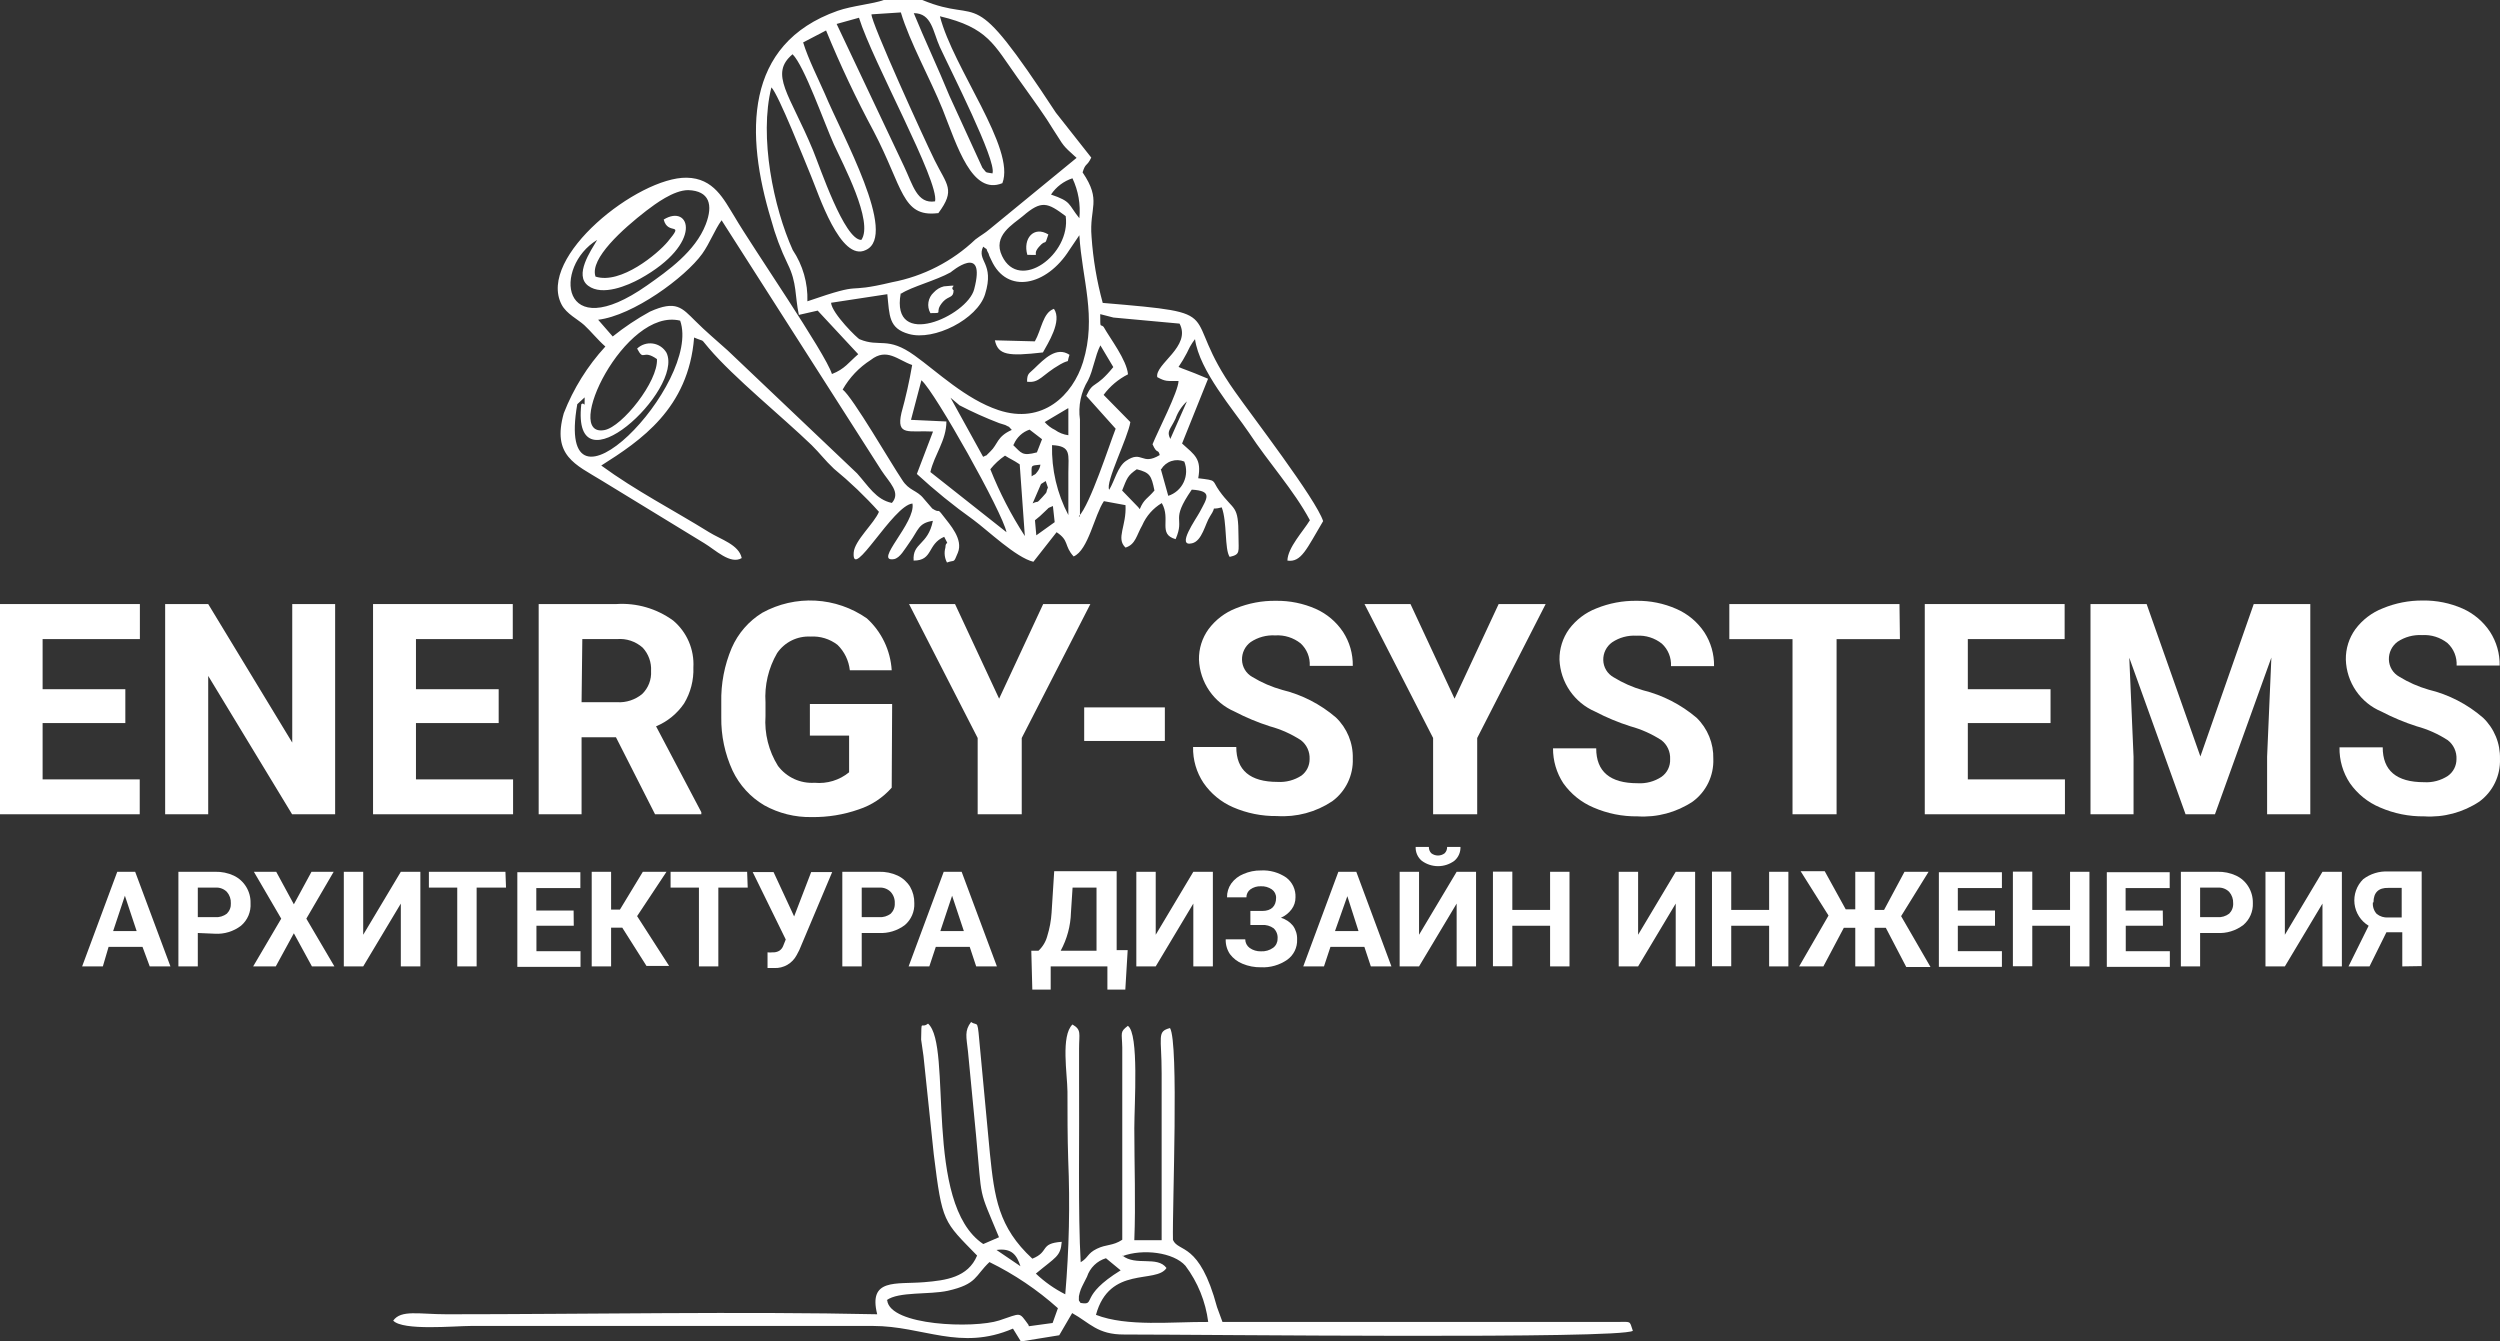 <svg width="164" height="88" viewBox="0 0 164 88" fill="none" xmlns="http://www.w3.org/2000/svg">
<rect x="0" y="0" width="164" height="88" fill="#333333" stroke="none"/>
<path fill-rule="evenodd" clip-rule="evenodd" d="M67.895 34.127C68.113 33.96 68.319 33.779 68.512 33.584C68.936 33.206 68.618 33.4 69.071 33.196L69.187 34.254L67.982 35.117L67.895 34.147V34.127ZM58.161 85.294C58.951 84.712 60.956 84.945 62.18 84.674C64.108 84.237 63.944 83.704 64.908 82.792C66.535 83.589 68.047 84.607 69.399 85.818L69.052 86.788L67.491 87.001L67.471 86.914C66.816 86.022 67.028 86.138 65.544 86.623C63.905 87.156 58.373 86.982 58.199 85.294H58.161ZM70.883 85.478C70.797 85.275 70.758 85.478 70.777 85.032C70.806 84.877 70.848 84.725 70.903 84.577C70.98 84.383 71.201 83.975 71.308 83.752C71.402 83.464 71.565 83.204 71.781 82.993C71.998 82.781 72.262 82.626 72.551 82.54L73.515 83.335C70.777 85.023 71.924 85.634 70.922 85.478H70.883ZM73.63 82.365C74.498 83.073 75.924 82.365 76.522 83.18C75.857 84.237 72.782 82.996 71.895 86.254C73.939 87.05 76.907 86.701 79.259 86.72C79.088 85.382 78.573 84.111 77.765 83.035C76.985 82.152 74.97 81.9 73.63 82.404V82.365ZM65.37 81.997L66.941 83.064C66.7 82.327 66.373 81.861 65.37 81.997ZM64.03 74.491C64.445 78.923 64.146 77.817 65.534 81.163L64.503 81.609C60.532 78.961 62.517 68.594 60.879 67.149C60.397 67.527 60.455 66.771 60.426 68.197C60.426 68.197 60.561 69.108 60.58 69.273L61.255 75.722C61.814 80.242 61.881 80.086 64.098 82.365C63.5 83.801 62.045 83.995 60.628 84.111C58.787 84.266 56.946 83.83 57.544 86.216C48.705 86.022 38.421 86.216 29.303 86.216C27.471 86.216 26.315 85.905 25.794 86.633C26.431 87.311 29.814 86.982 30.913 86.982H57.264C60.561 86.982 62.989 88.65 66.45 87.156L66.97 88L69.486 87.593L70.334 86.138C71.491 86.778 71.992 87.554 73.746 87.544C79.067 87.544 106.266 87.855 107.115 87.302C106.874 86.584 107.038 86.73 105.968 86.72H80.194L79.838 85.75C78.681 81.425 77.303 82.181 76.946 81.337C76.898 79.126 77.341 68.42 76.753 67.44C75.876 67.673 76.204 67.983 76.204 70.408V81.357H74.411C74.507 78.961 74.411 76.411 74.411 74.006C74.411 72.444 74.729 67.789 73.987 67.295C73.447 67.712 73.602 67.721 73.621 68.72V81.328C72.985 81.745 72.589 81.609 71.953 81.919C71.317 82.23 71.404 82.501 70.893 82.802C70.71 79.679 70.816 74.326 70.787 70.805V68.769C70.787 67.799 70.96 67.556 70.353 67.207C69.582 67.954 70.016 70.447 70.026 71.61C70.026 73.094 70.026 74.578 70.074 76.062C70.198 79.011 70.134 81.965 69.881 84.906C69.176 84.551 68.526 84.094 67.953 83.549C69.264 82.453 69.573 82.433 69.65 81.463C68.165 81.57 68.869 82.113 67.722 82.569C65.486 80.503 65.235 78.544 64.936 75.654L64.31 68.982C64.098 66.664 64.194 67.382 63.703 67.043C63.259 67.624 63.394 68.012 63.5 68.982L64.03 74.491ZM67.886 22.393L65.264 22.325C65.476 23.295 66.122 23.382 68.416 23.12C68.724 22.548 69.698 21.064 69.139 20.259C68.406 20.511 68.329 21.617 67.886 22.393ZM67.375 25.04C67.375 24.478 67.52 24.507 67.838 24.187C68.503 23.547 69.303 22.703 70.16 23.275C69.929 23.954 70.276 23.498 69.563 23.896C68.32 24.604 68.204 25.147 67.375 25.04ZM61.033 20.54C61.997 20.54 61.206 20.54 61.862 19.794C62.238 19.386 62.546 19.571 62.556 19.047C62.218 18.766 63.086 18.669 61.92 18.785C61.664 18.848 61.432 18.987 61.255 19.183C61.069 19.349 60.946 19.575 60.906 19.822C60.865 20.069 60.91 20.323 61.033 20.54ZM67.394 16.719C68.416 16.719 67.626 16.816 68.146 16.205C68.667 15.594 68.493 16.264 68.773 15.381C67.809 14.79 67.086 15.662 67.394 16.719ZM74.565 30.782C75.442 31.005 75.529 31.189 75.732 32.178C75.279 32.721 75.047 32.721 74.768 33.4L74.671 33.274L73.611 32.178C73.939 31.363 73.958 31.208 74.575 30.782H74.565ZM68.291 31.751L68.599 31.557L68.744 31.984C68.561 32.391 68.802 32.149 68.368 32.624C67.934 33.099 68.175 32.809 67.741 33.022L68.291 31.751ZM76.175 30.782C76.326 30.529 76.561 30.34 76.839 30.248C77.116 30.155 77.418 30.166 77.688 30.277C77.775 30.494 77.816 30.726 77.809 30.959C77.803 31.192 77.749 31.421 77.65 31.633C77.552 31.844 77.411 32.032 77.237 32.186C77.062 32.34 76.858 32.456 76.638 32.527L76.146 30.762L76.175 30.782ZM64.965 30.782C65.24 30.437 65.565 30.137 65.929 29.889C66.286 30.122 66.43 30.151 66.893 30.462L67.23 35.165C66.332 33.783 65.574 32.315 64.965 30.782ZM68.252 30.481C68.228 30.647 68.162 30.804 68.059 30.937C67.828 31.237 67.973 31.034 67.674 31.247C67.674 30.471 67.577 30.558 68.252 30.481ZM69.014 29.201C68.975 30.797 69.343 32.376 70.084 33.788C70.084 32.818 70.084 31.936 70.084 31.005C70.084 29.812 70.296 29.259 69.014 29.201ZM66.469 29.201C67.009 29.715 67.038 29.938 68.021 29.676L68.358 28.813L67.539 28.183C67.309 28.26 67.099 28.386 66.921 28.552C66.743 28.717 66.602 28.918 66.507 29.143L66.469 29.201ZM70.084 26.786V28.551C69.767 28.509 69.466 28.39 69.206 28.202C68.949 28.079 68.719 27.904 68.532 27.688L70.055 26.786H70.084ZM60.445 24.943L59.761 27.542L62.084 27.649C62.084 28.9 61.293 29.822 61.033 30.966L66.026 34.913C65.775 33.623 61.341 25.729 60.464 24.963L60.445 24.943ZM37.881 26.505L38.353 26.068C38.353 26.941 38.353 26.301 38.132 26.524C37.486 32.44 44.879 25.554 43.722 23.14C43.627 22.977 43.497 22.839 43.341 22.734C43.186 22.63 43.009 22.562 42.823 22.536C42.638 22.51 42.449 22.526 42.271 22.584C42.093 22.641 41.93 22.738 41.794 22.868C42.267 23.76 42.122 22.868 43.096 23.556C43.182 25.021 40.811 27.998 39.655 28.212C36.85 28.745 40.975 20.143 44.618 21.035C46.064 25.128 36.339 35.243 37.871 26.505H37.881ZM76.773 28.794C76.512 28.279 76.773 28.183 77.11 27.474C77.264 27.037 77.522 26.644 77.862 26.33L76.773 28.794ZM62.893 26.544L62.353 26.088L64.493 29.967C64.936 29.734 64.493 30.064 64.975 29.608C65.457 29.152 65.389 28.638 66.373 28.202C66.016 27.833 66.373 28.124 65.948 27.882L65.544 27.756C64.652 27.414 63.78 27.023 62.932 26.582L62.893 26.544ZM70.845 33.875C70.845 31.771 70.845 29.628 70.845 27.523C70.719 26.63 70.907 25.722 71.375 24.953C71.722 24.274 71.828 23.353 72.185 22.655L73.033 24.08C71.828 25.564 71.741 24.934 71.259 25.971L73.187 28.124C72.773 29.172 71.52 33.09 70.768 33.875H70.845ZM73.043 20.831L72.175 20.608C72.175 21.646 72.175 21.21 72.397 21.442C72.83 22.218 73.91 23.605 73.997 24.555C73.366 24.873 72.818 25.334 72.397 25.904L74.151 27.688C73.997 28.706 72.493 31.654 72.763 32.13C73.129 31.528 73.312 30.617 73.862 30.238C74.941 29.501 74.874 30.578 76.079 29.851C75.963 29.404 75.915 29.851 75.606 29.143C75.944 28.299 77.303 25.68 77.312 24.992C76.541 24.992 76.474 25.04 75.915 24.74C75.751 23.877 78.17 22.732 77.38 21.229L73.043 20.831ZM39.23 20.967L40.194 22.073C40.959 21.46 41.775 20.915 42.633 20.444C44.358 19.668 44.734 20.191 45.611 21.054C46.296 21.743 46.999 22.325 47.741 22.994L56.223 31.053C56.965 31.877 57.467 32.779 58.508 32.993C59.115 32.304 58.344 31.664 57.814 30.849L47.337 14.45C46.883 15.071 46.575 15.934 46.064 16.651C44.946 18.203 41.525 20.705 39.23 20.977V20.967ZM59.134 19.251C59.799 18.814 61.409 18.397 62.363 17.864C62.363 17.864 64.724 15.866 63.905 18.979C63.452 20.725 58.411 22.994 59.086 19.251H59.134ZM64.503 16.186C64.936 16.526 64.551 16.099 64.859 16.651C64.859 16.729 64.985 16.962 65.033 17.069C66.055 19.328 68.657 18.766 70.151 16.399L70.806 15.43C70.98 18.339 71.963 20.764 71.047 23.75C70.373 25.923 68.397 27.872 65.496 26.902C63.346 26.185 61.467 24.371 60.002 23.324C58.209 22.034 57.717 22.81 56.397 22.257C56.3 22.257 54.575 20.57 54.517 19.862L58.209 19.299C58.353 20.715 58.295 21.539 59.616 21.908C61.274 22.383 64.108 20.938 64.618 19.309C65.274 17.224 64.03 17.136 64.503 16.167V16.186ZM69.91 14.178C70.257 16.69 66.874 19.173 65.737 16.797C65.091 15.459 66.45 14.722 67.096 14.178C68.329 13.112 68.715 13.286 69.91 14.178ZM39.067 18.145C40.724 18.678 43.163 16.632 43.809 15.847C44.946 14.479 43.809 15.488 43.539 14.402C45.274 13.335 46.18 15.963 41.997 18.281C41.187 18.727 39.52 19.445 38.585 18.746C37.65 18.048 38.749 16.458 39.173 15.74C36.281 17.486 36.724 22.742 42.44 18.727C43.819 17.757 45.611 16.496 46.296 14.722C46.797 13.432 46.536 12.52 45.149 12.472C44.185 12.472 42.98 13.383 42.392 13.829C40.84 15.032 38.7 16.952 39.057 18.116L39.067 18.145ZM68.946 12.763C70.315 13.228 70.045 13.374 70.806 14.314C70.895 13.416 70.739 12.511 70.353 11.696C69.779 11.883 69.283 12.259 68.946 12.763ZM53.332 9.853C51.809 6.178 50.44 4.868 51.992 3.559C52.763 4.316 54.074 8.078 54.71 9.485C55.269 10.716 57.332 14.557 56.503 15.74C55.385 15.74 53.794 10.969 53.332 9.853ZM61.341 13.209C61.621 11.89 57.255 4.073 56.349 1.164L54.883 1.571L59.308 10.92C59.886 12.132 60.156 13.393 61.341 13.209ZM65.11 11.376C64.561 11.279 64.773 11.376 64.445 11.007L62.286 6.294C61.544 4.48 60.628 2.541 59.944 0.863C61.129 0.863 61.197 2.075 61.65 3.074C62.373 4.645 65.37 10.513 65.11 11.356V11.376ZM61.553 13.985C62.7 12.443 62.122 12.152 61.312 10.513C60.599 9.068 57.148 1.484 57.168 0.941L59.096 0.815C59.674 2.754 61.023 5.169 61.833 7.167C62.797 9.601 63.761 12.831 65.756 12.016C66.642 9.747 62.527 4.471 61.659 1.067C64.811 1.814 65.187 2.909 66.739 5.082C67.337 5.935 68.03 6.866 68.667 7.826C68.936 8.243 69.226 8.719 69.534 9.184C69.681 9.432 69.863 9.657 70.074 9.853L70.507 10.251C70.507 10.251 70.594 10.319 70.623 10.357L64.946 15.013C64.57 15.333 64.377 15.41 63.982 15.711C62.465 17.153 60.568 18.125 58.517 18.514C55.115 19.328 56.985 18.378 52.965 19.765C53.003 18.569 52.666 17.392 52.002 16.399C50.749 13.626 49.785 8.98 50.604 5.732C51.067 6.187 52.802 10.581 53.206 11.55C53.679 12.666 55.134 17.233 56.802 16.399C58.932 15.43 55.24 8.874 54.112 6.158C53.688 5.188 53.023 3.879 52.686 2.783L54.19 1.998C55.116 4.255 56.158 6.463 57.312 8.612C59.24 12.297 59.163 14.256 61.495 13.985H61.553ZM60.503 0H57.977C57.264 0.262 55.934 0.369 54.951 0.708C48.773 2.89 48.898 8.835 50.585 14.411C50.856 15.413 51.221 16.387 51.674 17.321C52.291 18.562 52.136 19.396 52.406 20.657L53.64 20.376L56.3 23.236C55.674 23.77 55.423 24.206 54.575 24.536C54.17 23.198 49.293 16.118 48.194 14.227C47.481 13.083 46.835 11.686 45.043 11.657C41.871 11.609 35.211 16.846 36.84 19.978C37.158 20.589 37.91 20.948 38.325 21.326C38.739 21.704 39.211 22.296 39.712 22.732C38.541 24.007 37.616 25.49 36.985 27.106C36.194 29.899 37.756 30.471 39.462 31.519L46.209 35.64C46.922 36.067 47.915 37.056 48.657 36.61C48.474 35.728 47.279 35.388 46.517 34.913C44.156 33.449 41.698 32.188 39.443 30.539C42.016 28.91 45.168 26.805 45.534 22.141C46.325 22.48 45.891 22.141 46.498 22.839C48.146 24.779 51.317 27.339 53.245 29.201C53.823 29.773 54.093 30.171 54.71 30.753C55.762 31.617 56.748 32.56 57.659 33.575C57.351 34.331 56.05 35.466 56.002 36.251C55.867 38.191 58.594 33.138 59.857 33.032C60.088 34.292 57.255 36.911 58.652 36.678C59.047 36.591 59.327 36.057 59.674 35.572C60.252 34.777 60.233 34.312 61.197 34.166C60.869 35.795 59.847 35.582 59.934 36.775C61.226 36.775 60.811 35.699 61.939 35.214C62.324 35.96 62.035 35.349 62.016 35.931C61.925 36.256 61.963 36.604 62.122 36.901C62.671 36.697 62.527 36.998 62.835 36.261C63.202 35.369 62.315 34.418 61.871 33.837C61.428 33.255 61.717 33.73 61.158 33.361L60.59 32.702C60.156 32.149 59.626 32.197 59.182 31.48C58.469 30.432 55.944 26.059 55.279 25.554C55.726 24.767 56.358 24.101 57.12 23.615C58.17 22.79 58.893 23.615 59.838 23.945C59.656 25.003 59.422 26.052 59.134 27.087C58.778 28.648 59.635 28.221 61.206 28.309L60.146 31.092C61.313 32.167 62.546 33.168 63.838 34.089C64.802 34.797 66.652 36.581 67.79 36.852L69.312 34.913C70.161 35.466 69.785 35.795 70.43 36.503C71.394 36.096 71.799 33.778 72.416 32.876L73.833 33.138C73.91 34.506 73.187 35.31 73.833 35.922C74.498 35.718 74.556 35.107 74.932 34.457C75.196 33.848 75.645 33.339 76.213 33.002C76.83 34.059 75.934 35.039 77.12 35.369C77.765 33.885 76.724 34.234 78.18 32.12C79.568 32.207 79.192 32.663 78.7 33.594C78.459 34.05 77.129 35.902 78.199 35.64C78.864 35.485 79.057 34.36 79.375 33.875C79.915 33.061 79.269 33.516 80.146 33.284C80.512 34.254 80.32 36.019 80.666 36.532C81.389 36.368 81.245 36.212 81.245 35.175C81.245 33.061 80.956 33.555 79.992 32.207C79.471 31.48 79.886 31.528 78.604 31.373C78.835 30.093 78.382 29.851 77.544 29.094L79.25 24.846L78.382 24.488C77.987 24.323 77.553 24.187 77.312 24.07C77.513 23.774 77.697 23.467 77.862 23.149C77.939 23.013 77.977 22.887 78.064 22.742L78.218 22.49L78.392 22.247C78.681 24.323 80.917 26.883 81.939 28.396C83.211 30.335 84.879 32.159 85.929 34.127C85.495 34.845 84.474 35.922 84.454 36.775C85.37 36.911 85.717 35.999 86.797 34.186C86.344 32.76 82.083 27.222 81.013 25.69C77.226 20.366 80.936 20.599 72.339 19.871C71.952 18.454 71.707 17.002 71.606 15.536C71.442 13.597 72.291 13.18 71.018 11.308C71.221 10.648 71.288 10.959 71.587 10.338L69.264 7.39C63.491 -1.406 64.58 1.697 60.503 0Z" fill="white"/>
<path d="M8.222 47.433H2.795V51.128H9.166V53.416H0V39.626H9.176V41.924H2.795V45.212H8.222V47.433Z" fill="white"/>
<path d="M21.985 53.416H19.161L13.658 44.339V53.416H10.834V39.626H13.658L19.171 48.713V39.626H21.985V53.416Z" fill="white"/>
<path d="M32.713 47.433H27.287V51.128H33.658V53.416H24.472V39.626H33.638V41.924H27.287V45.212H32.713V47.433Z" fill="white"/>
<path d="M40.407 48.364H38.151V53.416H35.337V39.626H40.426C41.761 39.537 43.084 39.922 44.166 40.712C44.608 41.086 44.958 41.559 45.187 42.092C45.416 42.626 45.519 43.206 45.486 43.786C45.516 44.614 45.305 45.434 44.879 46.143C44.424 46.814 43.784 47.337 43.038 47.646L46.007 53.281V53.416H42.971L40.407 48.364ZM38.151 46.065H40.484C41.082 46.1 41.671 45.906 42.132 45.522C42.33 45.328 42.484 45.093 42.584 44.834C42.684 44.575 42.727 44.297 42.71 44.019C42.726 43.739 42.686 43.46 42.591 43.196C42.497 42.933 42.351 42.692 42.161 42.487C41.932 42.283 41.665 42.128 41.375 42.031C41.085 41.935 40.779 41.898 40.474 41.924H38.2L38.151 46.065Z" fill="white"/>
<path d="M58.496 51.671C57.916 52.331 57.17 52.823 56.337 53.096C55.346 53.445 54.302 53.615 53.253 53.6C52.162 53.623 51.085 53.355 50.13 52.825C49.23 52.293 48.508 51.503 48.058 50.555C47.553 49.459 47.299 48.263 47.316 47.054V46.084C47.288 44.856 47.521 43.636 48 42.506C48.418 41.548 49.117 40.743 50.005 40.198C51.07 39.612 52.276 39.336 53.488 39.401C54.7 39.466 55.87 39.87 56.867 40.566C57.831 41.443 58.416 42.665 58.496 43.97H55.749C55.681 43.336 55.395 42.746 54.94 42.302C54.433 41.912 53.803 41.719 53.166 41.759C52.739 41.737 52.314 41.825 51.931 42.015C51.548 42.205 51.22 42.491 50.978 42.845C50.409 43.824 50.144 44.953 50.217 46.084V46.967C50.138 48.119 50.425 49.267 51.036 50.245C51.315 50.614 51.679 50.908 52.098 51.101C52.517 51.294 52.976 51.379 53.436 51.35C54.252 51.429 55.065 51.182 55.701 50.662V48.257H53.128V46.181H58.525L58.496 51.671Z" fill="white"/>
<path d="M65.542 45.832L68.433 39.626H71.528L67.026 48.412V53.416H64.135V48.412L59.633 39.626H62.65L65.542 45.832Z" fill="white"/>
<path d="M76.414 48.607H71.123V46.405H76.414V48.607Z" fill="white"/>
<path d="M85.91 49.8C85.922 49.562 85.876 49.325 85.777 49.108C85.678 48.892 85.528 48.703 85.341 48.558C84.714 48.151 84.028 47.843 83.307 47.647C82.507 47.391 81.73 47.067 80.984 46.677C80.316 46.388 79.743 45.916 79.33 45.313C78.917 44.711 78.682 44.004 78.652 43.273C78.639 42.556 78.859 41.854 79.278 41.275C79.737 40.659 80.358 40.185 81.071 39.907C81.907 39.568 82.801 39.399 83.703 39.413C84.604 39.4 85.498 39.582 86.324 39.946C87.048 40.272 87.666 40.796 88.107 41.459C88.535 42.119 88.756 42.892 88.743 43.68H85.919C85.934 43.405 85.888 43.13 85.785 42.876C85.682 42.621 85.523 42.392 85.322 42.206C84.849 41.83 84.255 41.644 83.654 41.682C83.085 41.649 82.52 41.802 82.045 42.119C81.863 42.252 81.717 42.427 81.618 42.63C81.519 42.833 81.47 43.057 81.476 43.282C81.481 43.513 81.546 43.738 81.664 43.935C81.783 44.133 81.95 44.296 82.151 44.407C82.767 44.782 83.432 45.069 84.127 45.261C85.42 45.578 86.621 46.196 87.635 47.065C87.997 47.411 88.283 47.83 88.474 48.294C88.665 48.759 88.757 49.258 88.743 49.761C88.764 50.303 88.651 50.843 88.416 51.331C88.181 51.82 87.83 52.243 87.394 52.563C86.324 53.276 85.051 53.617 83.77 53.533C82.776 53.547 81.79 53.349 80.878 52.951C80.101 52.612 79.434 52.061 78.951 51.361C78.487 50.665 78.248 49.842 78.266 49.004H81.1C81.1 50.527 82.006 51.293 83.808 51.293C84.363 51.328 84.914 51.181 85.38 50.876C85.545 50.751 85.679 50.588 85.772 50.401C85.864 50.214 85.911 50.008 85.91 49.8Z" fill="white"/>
<path d="M95.419 45.833L98.311 39.626H101.395L96.904 48.413V53.417H94.012V48.413L89.511 39.626H92.528L95.419 45.833Z" fill="white"/>
<path d="M109.56 49.799C109.572 49.562 109.526 49.325 109.427 49.108C109.328 48.892 109.178 48.703 108.991 48.558C108.364 48.151 107.678 47.843 106.957 47.646C106.157 47.391 105.379 47.067 104.634 46.677C103.966 46.388 103.393 45.916 102.98 45.313C102.567 44.711 102.332 44.004 102.302 43.273C102.293 42.556 102.513 41.856 102.928 41.275C103.389 40.657 104.014 40.182 104.731 39.907C105.563 39.569 106.455 39.401 107.352 39.413C108.254 39.4 109.148 39.582 109.974 39.946C110.718 40.269 111.354 40.801 111.805 41.478C112.233 42.138 112.455 42.912 112.442 43.699H109.617C109.632 43.425 109.586 43.15 109.483 42.895C109.38 42.64 109.222 42.411 109.02 42.225C108.55 41.851 107.96 41.664 107.362 41.702C106.792 41.666 106.227 41.819 105.752 42.138C105.569 42.27 105.42 42.444 105.319 42.647C105.218 42.85 105.169 43.075 105.174 43.302C105.179 43.532 105.244 43.757 105.362 43.955C105.481 44.152 105.648 44.315 105.849 44.427C106.45 44.797 107.099 45.084 107.777 45.28C109.071 45.601 110.275 46.219 111.295 47.084C111.654 47.432 111.937 47.852 112.126 48.316C112.315 48.78 112.406 49.279 112.393 49.78C112.414 50.323 112.301 50.862 112.066 51.351C111.831 51.839 111.48 52.262 111.044 52.583C109.974 53.295 108.701 53.636 107.42 53.553C106.426 53.567 105.44 53.368 104.528 52.971C103.735 52.636 103.051 52.086 102.552 51.38C102.109 50.701 101.874 49.905 101.878 49.092H104.711C104.711 50.614 105.617 51.38 107.42 51.38C107.975 51.415 108.526 51.269 108.991 50.963C109.176 50.834 109.325 50.659 109.425 50.455C109.524 50.252 109.571 50.026 109.56 49.799Z" fill="white"/>
<path d="M124.635 41.925H120.48V53.417H117.589V41.925H113.444V39.626H124.606L124.635 41.925Z" fill="white"/>
<path d="M134.515 47.433H129.089V51.128H135.46V53.416H126.265V39.626H135.44V41.924H129.089V45.212H134.515V47.433Z" fill="white"/>
<path d="M140.819 39.626L144.346 49.624L147.845 39.626H151.556V53.416H148.722V49.644L149.002 43.136L145.301 53.416H143.373L139.681 43.146L139.961 49.644V53.416H137.137V39.626H140.819Z" fill="white"/>
<path d="M161.145 49.799C161.157 49.562 161.111 49.325 161.012 49.108C160.913 48.892 160.763 48.703 160.576 48.558C159.949 48.151 159.263 47.843 158.542 47.647C157.742 47.391 156.964 47.067 156.219 46.677C155.546 46.395 154.968 45.924 154.555 45.321C154.141 44.717 153.909 44.006 153.887 43.273C153.874 42.556 154.094 41.854 154.513 41.275C154.972 40.659 155.593 40.185 156.306 39.907C157.14 39.561 158.035 39.386 158.937 39.394C159.839 39.38 160.733 39.562 161.559 39.927C162.283 40.252 162.901 40.777 163.342 41.44C163.77 42.1 163.991 42.873 163.978 43.661H161.154C161.169 43.386 161.123 43.111 161.02 42.856C160.917 42.601 160.758 42.373 160.557 42.187C160.084 41.812 159.49 41.625 158.889 41.663C158.32 41.63 157.755 41.783 157.28 42.099C157.098 42.233 156.952 42.408 156.853 42.611C156.754 42.813 156.705 43.037 156.711 43.263C156.716 43.493 156.781 43.719 156.899 43.916C157.018 44.113 157.185 44.276 157.386 44.388C157.987 44.758 158.636 45.045 159.313 45.241C160.634 45.56 161.86 46.192 162.889 47.084C163.251 47.43 163.537 47.849 163.728 48.313C163.919 48.778 164.011 49.278 163.998 49.78C164.018 50.323 163.906 50.862 163.67 51.351C163.435 51.839 163.084 52.262 162.648 52.583C161.578 53.295 160.305 53.636 159.024 53.553C158.03 53.567 157.045 53.368 156.133 52.971C155.338 52.639 154.653 52.088 154.157 51.38C153.693 50.684 153.454 49.861 153.472 49.024H156.306C156.306 50.546 157.203 51.312 159.015 51.312C159.569 51.347 160.12 51.201 160.586 50.895C160.759 50.771 160.901 50.607 160.998 50.416C161.095 50.225 161.146 50.014 161.145 49.799Z" fill="white"/>
<path d="M9.349 62.116H7.123L6.747 63.396H5.388L7.692 57.189H8.867L11.181 63.396H9.822L9.349 62.116ZM7.422 61.078H8.964L8.193 58.76L7.422 61.078Z" fill="white"/>
<path d="M12.976 61.204V63.396H11.703V57.189H14.113C14.535 57.178 14.954 57.264 15.337 57.441C15.674 57.602 15.957 57.859 16.152 58.179C16.347 58.499 16.446 58.87 16.436 59.245C16.454 59.524 16.407 59.804 16.299 60.062C16.19 60.32 16.022 60.548 15.809 60.729C15.318 61.104 14.709 61.289 14.094 61.252L12.976 61.204ZM12.976 60.166H14.113C14.389 60.186 14.664 60.103 14.884 59.934C14.973 59.845 15.042 59.739 15.087 59.622C15.132 59.505 15.151 59.38 15.144 59.255C15.156 58.981 15.063 58.714 14.884 58.508C14.787 58.411 14.671 58.335 14.543 58.287C14.415 58.238 14.278 58.218 14.142 58.227H12.976V60.166Z" fill="white"/>
<path d="M19.277 59.323L20.434 57.189H21.889L20.096 60.263L21.937 63.396H20.462L19.277 61.223L18.091 63.396H16.607L18.448 60.263L16.655 57.189H18.12L19.277 59.323Z" fill="white"/>
<path d="M26.294 57.189H27.576V63.396H26.294V59.274L23.826 63.396H22.554V57.189H23.826V61.32L26.294 57.189Z" fill="white"/>
<path d="M33.195 58.227H31.267V63.396H29.995V58.227H28.135V57.189H33.157L33.195 58.227Z" fill="white"/>
<path d="M37.639 60.729H35.19V62.397H38.082V63.425H33.937V57.218H38.072V58.256H35.181V59.73H37.629L37.639 60.729Z" fill="white"/>
<path d="M40.821 60.855H40.088V63.396H38.816V57.189H40.088V59.672H40.666L42.17 57.189H43.722L41.794 60.098L43.895 63.367H42.411L40.821 60.855Z" fill="white"/>
<path d="M49.05 58.227H47.123V63.396H45.85V58.227H43.99V57.189H49.012L49.05 58.227Z" fill="white"/>
<path d="M52.095 60.118L53.213 57.208H54.591L52.432 62.329L52.259 62.659C52.119 62.924 51.907 63.145 51.648 63.294C51.388 63.443 51.092 63.516 50.794 63.502H50.35V62.474C50.459 62.487 50.569 62.487 50.678 62.474C50.829 62.484 50.979 62.45 51.112 62.377C51.237 62.298 51.332 62.179 51.382 62.038L51.545 61.631L49.377 57.208H50.745L52.095 60.118Z" fill="white"/>
<path d="M56.529 61.204V63.396H55.256V57.189H57.666C58.088 57.178 58.507 57.264 58.89 57.441C59.224 57.6 59.505 57.853 59.7 58.168C59.889 58.495 59.985 58.867 59.979 59.245C59.992 59.516 59.943 59.786 59.836 60.035C59.73 60.283 59.567 60.504 59.362 60.68C58.87 61.054 58.262 61.239 57.647 61.204H56.529ZM56.529 60.166H57.666C57.943 60.185 58.217 60.102 58.437 59.934C58.526 59.845 58.595 59.739 58.64 59.622C58.685 59.505 58.704 59.38 58.697 59.255C58.704 59.118 58.683 58.982 58.637 58.854C58.591 58.726 58.519 58.608 58.427 58.508C58.332 58.412 58.217 58.337 58.091 58.289C57.965 58.24 57.83 58.219 57.695 58.227H56.529V60.166Z" fill="white"/>
<path d="M63.614 62.116H61.388L60.964 63.396H59.605L61.908 57.189H63.084L65.397 63.396H64.038L63.614 62.116ZM61.687 61.078H63.229L62.458 58.76L61.687 61.078Z" fill="white"/>
<path d="M73.821 64.918H72.645V63.396H68.925V64.918H67.72L67.653 62.368H68.125C68.405 62.106 68.606 61.77 68.703 61.398C68.856 60.907 68.95 60.399 68.983 59.885L69.156 57.15H73.253V62.329H73.976L73.821 64.918ZM69.581 62.368H71.932V58.227H70.361L70.255 59.856C70.231 60.735 70 61.596 69.581 62.368Z" fill="white"/>
<path d="M78.282 57.189H79.564V63.396H78.282V59.274L75.815 63.396H74.543V57.189H75.815V61.32L78.282 57.189Z" fill="white"/>
<path d="M83.712 58.896C83.714 58.788 83.689 58.681 83.641 58.584C83.592 58.488 83.52 58.405 83.432 58.343C83.22 58.198 82.966 58.127 82.709 58.139C82.465 58.13 82.225 58.201 82.025 58.343C81.943 58.403 81.876 58.481 81.831 58.573C81.785 58.664 81.763 58.765 81.765 58.867H80.493C80.486 58.541 80.584 58.221 80.772 57.955C80.975 57.676 81.252 57.461 81.572 57.334C81.93 57.177 82.318 57.097 82.709 57.102C83.301 57.069 83.887 57.232 84.377 57.567C84.576 57.718 84.735 57.914 84.841 58.141C84.947 58.368 84.996 58.617 84.984 58.867C84.987 59.146 84.899 59.419 84.734 59.643C84.552 59.889 84.309 60.083 84.03 60.205C84.34 60.296 84.615 60.478 84.82 60.729C85.008 60.991 85.103 61.308 85.09 61.631C85.101 61.889 85.047 62.145 84.935 62.377C84.822 62.609 84.653 62.809 84.444 62.959C83.939 63.31 83.332 63.484 82.719 63.454C82.303 63.461 81.889 63.382 81.505 63.221C81.18 63.09 80.896 62.872 80.685 62.591C80.492 62.306 80.395 61.966 80.406 61.621H81.688C81.689 61.731 81.715 61.839 81.765 61.937C81.816 62.035 81.888 62.119 81.977 62.184C82.193 62.337 82.454 62.416 82.719 62.407C83.004 62.423 83.287 62.341 83.519 62.174C83.609 62.107 83.683 62.019 83.733 61.918C83.783 61.817 83.809 61.705 83.808 61.592C83.822 61.463 83.805 61.333 83.76 61.212C83.715 61.091 83.642 60.982 83.548 60.894C83.327 60.735 83.057 60.659 82.787 60.68H82.025V59.759H82.806C83.403 59.759 83.712 59.439 83.712 58.896Z" fill="white"/>
<path d="M89.503 62.116H87.277L86.853 63.396H85.494L87.797 57.189H88.973L91.277 63.396H89.927L89.503 62.116ZM87.576 61.078H89.118L88.385 58.789L87.576 61.078Z" fill="white"/>
<path d="M95.556 57.189H96.829V63.396H95.556V59.274L93.089 63.396H91.817V57.189H93.089V61.321L95.556 57.189ZM95.807 55.56C95.813 55.733 95.78 55.905 95.709 56.063C95.639 56.221 95.534 56.361 95.402 56.471C95.092 56.698 94.72 56.82 94.337 56.82C93.954 56.82 93.582 56.698 93.272 56.471C93.139 56.361 93.034 56.221 92.963 56.063C92.893 55.905 92.86 55.733 92.867 55.56H93.734C93.731 55.637 93.743 55.714 93.772 55.786C93.8 55.858 93.843 55.923 93.898 55.977C94.023 56.071 94.176 56.122 94.332 56.122C94.489 56.122 94.641 56.071 94.766 55.977C94.821 55.923 94.864 55.858 94.892 55.786C94.921 55.714 94.933 55.637 94.93 55.56H95.807Z" fill="white"/>
<path d="M102.959 63.396H101.686V60.729H99.209V63.386H97.937V57.179H99.209V59.691H101.686V57.189H102.959V63.396Z" fill="white"/>
<path d="M109.927 57.189H111.2V63.396H109.927V59.274L107.46 63.396H106.188V57.189H107.46V61.32L109.927 57.189Z" fill="white"/>
<path d="M117.318 63.396H116.055V60.729H113.569V63.386H112.306V57.179H113.569V59.691H116.055V57.189H117.318V63.396Z" fill="white"/>
<path d="M123.71 60.865H122.978V63.396H121.706V60.865H120.954L119.614 63.396H118.024L119.951 60.06L118.12 57.15H119.701L121.079 59.652H121.706V57.189H122.978V59.691H123.595L124.935 57.189H126.515L124.713 60.099L126.641 63.435H125.05L123.71 60.865Z" fill="white"/>
<path d="M130.872 60.729H128.433V62.397H131.325V63.425H127.19V57.218H131.325V58.256H128.433V59.73H130.872V60.729Z" fill="white"/>
<path d="M137.067 63.396H135.795V60.729H133.318V63.386H132.046V57.179H133.318V59.691H135.795V57.189H137.067V63.396Z" fill="white"/>
<path d="M141.889 60.729H139.45V62.397H142.342V63.425H138.207V57.218H142.332V58.256H139.44V59.73H141.879L141.889 60.729Z" fill="white"/>
<path d="M144.327 61.204V63.396H143.065V57.189H145.465C145.886 57.177 146.305 57.263 146.689 57.441C147.024 57.597 147.306 57.851 147.498 58.169C147.695 58.492 147.795 58.866 147.787 59.245C147.798 59.517 147.748 59.787 147.639 60.036C147.531 60.284 147.367 60.505 147.161 60.68C146.669 61.056 146.061 61.241 145.445 61.204H144.327ZM144.327 60.166H145.465C145.741 60.186 146.015 60.103 146.236 59.934C146.324 59.846 146.394 59.739 146.438 59.623C146.483 59.505 146.503 59.38 146.496 59.255C146.507 58.981 146.414 58.714 146.236 58.508C146.139 58.411 146.023 58.336 145.895 58.287C145.767 58.239 145.63 58.218 145.493 58.227H144.327V60.166Z" fill="white"/>
<path d="M152.354 57.189H153.627V63.396H152.354V59.274L149.887 63.396H148.615V57.189H149.887V61.32L152.354 57.189Z" fill="white"/>
<path d="M157.59 63.396V61.156H156.549L155.44 63.396H154.062L155.383 60.729C155.129 60.576 154.913 60.367 154.753 60.118C154.592 59.868 154.491 59.585 154.456 59.29C154.422 58.995 154.455 58.695 154.554 58.415C154.653 58.135 154.814 57.881 155.026 57.674C155.499 57.316 156.083 57.137 156.674 57.17H158.862V63.376L157.59 63.396ZM155.662 59.197C155.648 59.333 155.663 59.471 155.707 59.602C155.75 59.732 155.82 59.852 155.913 59.953C156.128 60.124 156.4 60.208 156.674 60.186H157.551V58.246H156.674C156.038 58.227 155.701 58.547 155.701 59.197H155.662Z" fill="white"/>
</svg>

